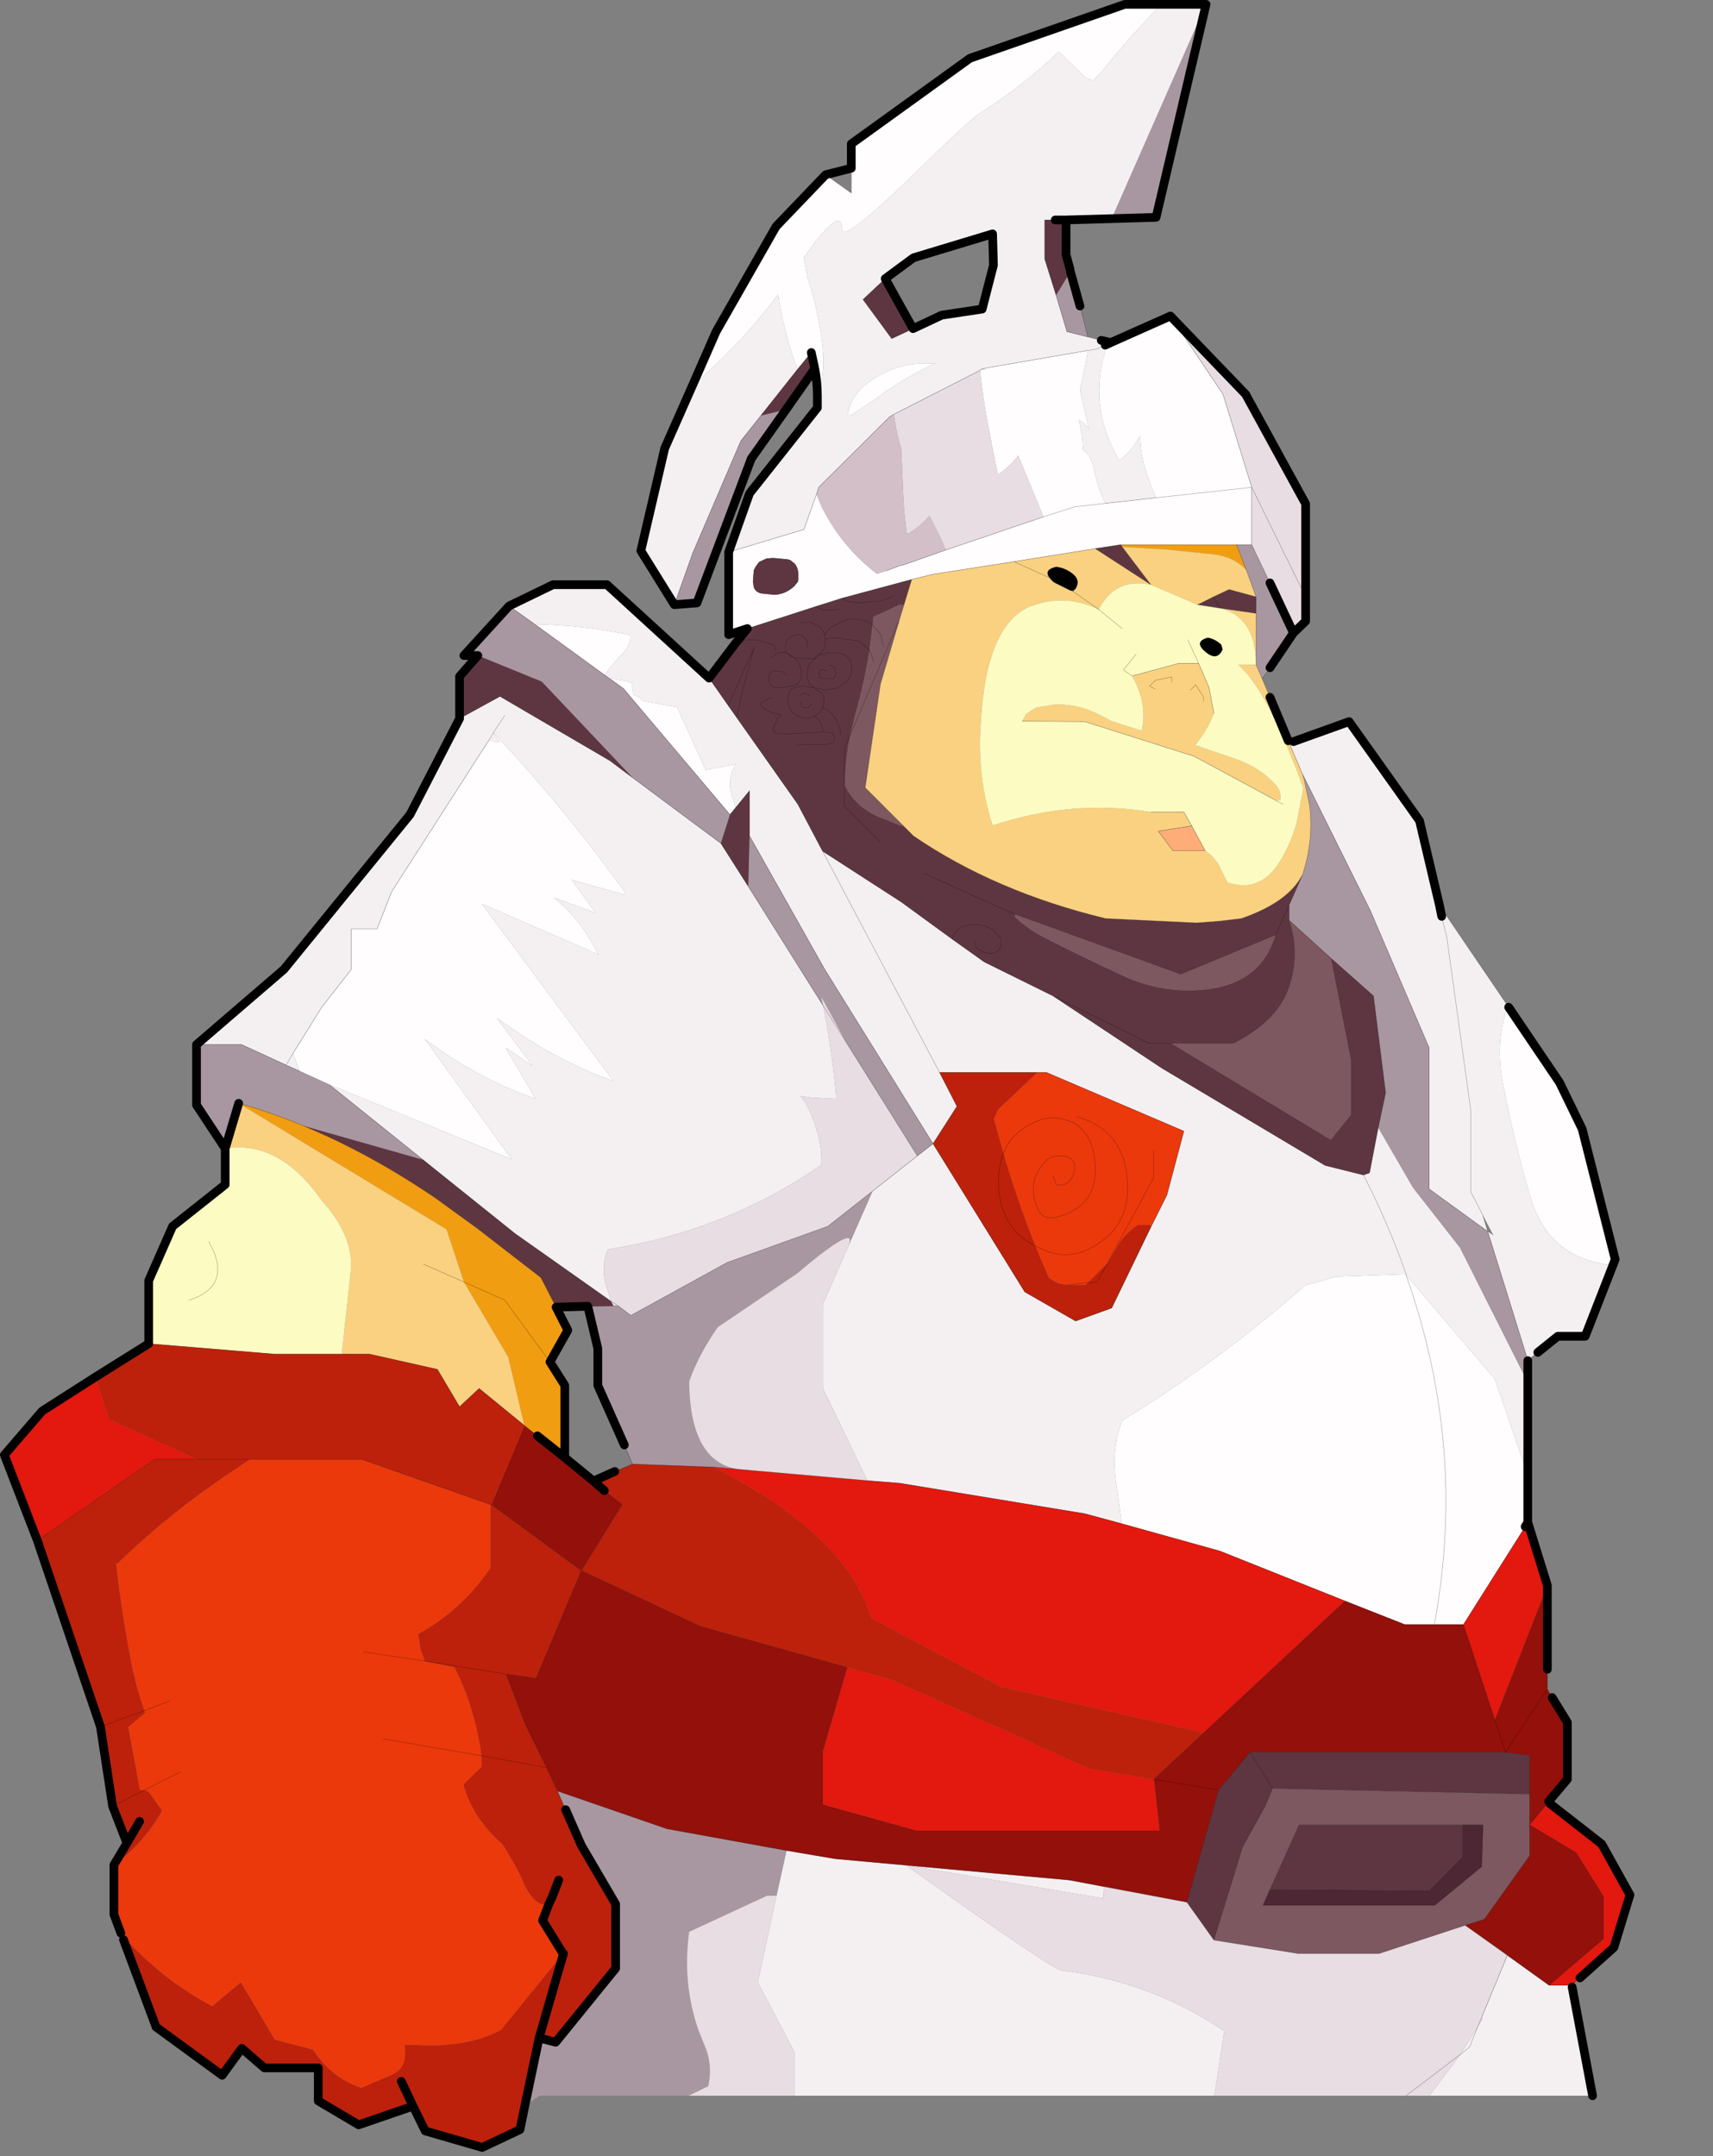 <?xml version="1.0" encoding="UTF-8" standalone="no"?>
<!DOCTYPE svg PUBLIC "-//W3C//DTD SVG 1.1//EN" "http://www.w3.org/Graphics/SVG/1.1/DTD/svg11.dtd">
<svg width="100%" height="100%" viewBox="0 0 197 248" version="1.1" xmlns="http://www.w3.org/2000/svg" xmlns:xlink="http://www.w3.org/1999/xlink" xml:space="preserve" xmlns:serif="http://www.serif.com/" style="fill-rule:evenodd;clip-rule:evenodd;stroke-linecap:round;stroke-linejoin:round;">
    <rect x="0" y="0" width="197" height="248" fill="#808080" stroke="none"/>
    <g transform="matrix(1,0,0,1,-91.65,-19.05)">
        <g transform="matrix(1,0,0,1,194.55,296)">
            <path d="M-5,-257.6L-5,-260.4L8.65,-270.25L26.45,-276.45L30.7,-276.45C28.267,-274.017 25.967,-271.433 23.8,-268.7L22.85,-267.7C22.283,-267.767 21.717,-268.133 21.15,-268.8L18.85,-271C16.25,-268.467 13.217,-266.1 9.75,-263.9C9.05,-263.467 6.25,-260.867 1.35,-256.1C-3.583,-251.333 -6.05,-249.5 -6.05,-250.6C-6.083,-251.7 -6.533,-251.85 -7.4,-251.05C-8.3,-250.25 -9.317,-249 -10.45,-247.3L-10,-244.9C-9.333,-243 -8.8,-240.7 -8.4,-238C-8.033,-235.367 -8.2,-233.167 -8.9,-231.4C-8.9,-232.467 -9,-233.517 -9.2,-234.55L-9.6,-236.4L-11.2,-234.45C-12.1,-236.883 -12.8,-239.5 -13.3,-242.3L-13.4,-243.1C-15.933,-239.7 -18.783,-236.583 -21.95,-233.75L-23.4,-232.3L-20.55,-238.8L-13.65,-250.9L-7.95,-256.85L-5,-254.75L-5,-257.6M24.85,-237.55L31.7,-240.6L37.75,-231.6L41.05,-220.9L41.05,-214.3L26,-214.3L23.05,-213.85L13.7,-212.35L4.4,-210.9L1.95,-210.3L-6.05,-208.15L-9.05,-207.2L-16.95,-204.65L-19.1,-203.95L-19.1,-213.45L-10.45,-216.05L-9,-220.1L-8.4,-218.65C-6.867,-215.583 -4.75,-213.017 -2.05,-210.95L-0.95,-211.3L0.5,-211.85L1.05,-212L1.4,-212.1L1.95,-212.3L5.9,-213.7L17.1,-217.5L14.2,-224.55C13.533,-223.683 12.75,-222.95 11.85,-222.35L10.95,-226.9C10.45,-229.333 10.067,-231.817 9.8,-234.35L9.9,-234.45L10.45,-234.45L10.1,-234.55L22.25,-236.65L21.3,-232.1L22.35,-227.6L21.95,-228.1L21.15,-228.65L21.25,-228.3L21.55,-226.75L21.65,-225.2C22.25,-224.767 22.65,-224.117 22.85,-223.25C23.15,-221.783 23.6,-220.383 24.2,-219.05L20.65,-218.65L17.1,-217.5L20.65,-218.65L24.2,-219.05L30.05,-219.7L29.45,-221.15C28.65,-223.117 28.233,-224.983 28.2,-226.75L27.85,-226.2C27.317,-225.333 26.633,-224.583 25.8,-223.95L25.75,-224.1C23.317,-228.233 22.867,-232.583 24.4,-237.15L23.95,-237.15L24.2,-237.25L24.85,-237.55M70.5,-161.25L70.6,-161.1L76.45,-152.45L79.05,-147.1L82.85,-132.1L82.6,-131.45L82.5,-131.45C77.567,-131.917 74.417,-134.583 73.05,-139.45C71.817,-143.65 70.783,-147.917 69.95,-152.25C69.317,-155.45 69.5,-158.45 70.5,-161.25M72.8,-107.3L72.8,-101.85L72.5,-101.35L65.4,-90.1L58.65,-90.1L51.8,-92.8L37.4,-98.55L26.1,-101.7L25.65,-105.15C25.017,-108.217 25.183,-111.017 26.15,-113.55C33.483,-118.05 40.5,-123.233 47.2,-129.1L50.7,-130.1L58.8,-130.4L58.8,-130.3L69,-118.35L72.8,-107.3M41.05,-220.9L30.05,-219.7L41.05,-220.9M62.05,-90.1C64.583,-103.633 63.5,-117.033 58.8,-130.3C63.5,-117.033 64.583,-103.633 62.05,-90.1M-4.85,-229.3L-5.45,-229.1C-5.217,-230.867 -4.15,-232.333 -2.25,-233.5C-0.317,-234.7 1.783,-235.25 4.05,-235.15L4.35,-235.15L4.8,-235.2C2.333,-234.1 0.017,-232.733 -2.15,-231.1L-4.85,-229.3M-69.2,-155.8L-65.9,-161.1L-62.5,-165.45L-62.5,-170.1L-59.55,-170.1L-57.85,-174.4L-46.75,-191.7L-45.45,-191.65L-46.15,-192.65L-46.15,-192.7C-40.717,-186.9 -35.667,-180.767 -31,-174.3L-30.95,-174L-37.15,-175.75L-34.4,-171.95L-39.2,-173.7C-37.1,-172 -35.467,-169.933 -34.3,-167.5L-34.05,-167.15L-47.5,-173L-32.35,-152.6C-36.75,-154.133 -41.217,-156.55 -45.75,-159.85L-41.65,-154.35L-44.75,-156.45L-41.3,-150.55C-45.9,-152.183 -50.15,-154.483 -54.05,-157.45L-44.05,-143.6L-64.65,-152.05L-64.9,-152.1L-64.9,-152.15L-68.45,-153.75L-64.9,-152.15L-64.9,-152.1L-68.4,-153.7L-68.45,-153.75L-69.2,-155.8M-46.15,-192.65L-46.15,-192.7L-46.15,-192.65M1.05,-212L1.95,-212.3L1.05,-212M-14.75,-212.7L-15.6,-212.3L-16,-211.75L-16.2,-211.35L-16.3,-210.05L-16.2,-209.4C-16.033,-209 -15.733,-208.767 -15.3,-208.7L-13.85,-208.55C-12.983,-208.583 -12.217,-208.917 -11.55,-209.55L-11.15,-210.05L-11.1,-210.3L-11.1,-210.7C-11.067,-211.233 -11.2,-211.7 -11.5,-212.1L-11.7,-212.25L-12,-212.5L-12.3,-212.6L-13.9,-212.75L-14.15,-212.75L-14.7,-212.7L-14.75,-212.7M-41.4,-205.15C-37.7,-205.083 -34.1,-204.683 -30.6,-203.95L-30.4,-203.95C-30.333,-203.05 -30.817,-202.133 -31.85,-201.2L-33.35,-199.4L-33.15,-199.15L-41.4,-205.15M-32.85,-198.95L-31.25,-198.7L-30.25,-198.4L-30.05,-197L-29.55,-196.85L-29.15,-196.6L-29.05,-196.35L-25.25,-195.65L-25.05,-195.65L-21.75,-188.4L-18.3,-189.05C-19.033,-187.85 -19.15,-186.567 -18.65,-185.2L-18.3,-184.05L-18.95,-183.25L-31.2,-197.75L-32.85,-198.95" style="fill:#fffdfe;"/>
            <path d="M-23.4,-232.3L-21.95,-233.75C-18.783,-236.583 -15.933,-239.7 -13.4,-243.1L-13.3,-242.3C-12.8,-239.5 -12.1,-236.883 -11.2,-234.45L-15.4,-229.15L-17.7,-226.25L-23.25,-213.3L-25.35,-207.4L-29.2,-213.6L-26.45,-225.4L-23.4,-232.3M-8.9,-231.4C-8.2,-233.167 -8.033,-235.367 -8.4,-238C-8.8,-240.7 -9.333,-243 -10,-244.9L-10.45,-247.3C-9.317,-249 -8.3,-250.25 -7.4,-251.05C-6.533,-251.85 -6.083,-251.7 -6.05,-250.6C-6.05,-249.5 -3.583,-251.333 1.35,-256.1C6.25,-260.867 9.05,-263.467 9.75,-263.9C13.217,-266.1 16.25,-268.467 18.85,-271L21.15,-268.8C21.717,-268.133 22.283,-267.767 22.85,-267.7L23.8,-268.7C25.967,-271.433 28.267,-274.017 30.7,-276.45L35.8,-276.45L24.95,-251.8L24.9,-251.65L17.25,-251.65L17.25,-247.15L18.55,-243L19.8,-238.8L22.2,-238.2L23.75,-237.8L24.85,-237.55L24.2,-237.25L23.95,-237.15L23.25,-236.8L22.25,-236.65L23.25,-236.8L23.95,-237.15L24.4,-237.15C22.867,-232.583 23.317,-228.233 25.75,-224.1L25.8,-223.95C26.633,-224.583 27.317,-225.333 27.85,-226.2L28.2,-226.75C28.233,-224.983 28.65,-223.117 29.45,-221.15L30.05,-219.7L24.2,-219.05C23.6,-220.383 23.15,-221.783 22.85,-223.25C22.65,-224.117 22.25,-224.767 21.65,-225.2L21.55,-226.75L21.25,-228.3L21.15,-228.65L21.95,-228.1L22.35,-227.6L21.3,-232.1L22.25,-236.65L10.1,-234.55L9.9,-234.45L9.8,-234.35L-0.1,-229.3L-0.6,-229L-8.75,-220.9L-9,-220.1L-10.45,-216.05L-19.1,-213.45L-16.7,-220.2L-8.9,-230.05L-8.9,-231.4L-8.9,-230.65L-8.9,-231.4M45.35,-191.5L45.85,-191.65L52.25,-193.95L60.35,-182.55L62.65,-172.8L70.5,-161.25C69.5,-158.45 69.317,-155.45 69.95,-152.25C70.783,-147.917 71.817,-143.65 73.05,-139.45C74.417,-134.583 77.567,-131.917 82.5,-131.45L82.6,-131.45L79.4,-123.25L76.25,-123.25L73.95,-121.4L72.8,-120.5L68.2,-135.3L61.45,-140.2L61.45,-156.45L54.7,-172.2L46.9,-187.9L45.35,-191.5M72.8,-117.95L72.8,-107.3L69,-118.35L58.8,-130.3L58.8,-130.4L50.7,-130.1L47.2,-129.1C40.5,-123.233 33.483,-118.05 26.15,-113.55C25.183,-111.017 25.017,-108.217 25.65,-105.15L26.1,-101.7L21.85,-102.85L0.6,-106.35L-3.15,-106.65L-8.25,-117.25L-8.25,-126.95L-5.35,-133.6L-2.55,-139.95L2.6,-144L4.4,-145.4L14.95,-128.35L20.8,-125L24.95,-126.5L29.5,-135.9L31.3,-139.5L33.25,-146.85L17.45,-153.6L5.15,-153.6L-8.3,-179.05L5.15,-153.6L7.15,-149.7L4.4,-145.4L-8.05,-165.45L-16.7,-180.8L-16.7,-186L-18.3,-184.05L-18.65,-185.2C-19.15,-186.567 -19.033,-187.85 -18.3,-189.05L-21.75,-188.4L-25.05,-195.65L-25.25,-195.65L-29.05,-196.35L-29.15,-196.6L-29.55,-196.85L-30.05,-197L-30.25,-198.4L-31.25,-198.7L-32.85,-198.95L-33.15,-199.15L-33.35,-199.4L-31.85,-201.2C-30.817,-202.133 -30.333,-203.05 -30.4,-203.95L-30.6,-203.95C-34.1,-204.683 -37.7,-205.083 -41.4,-205.15L-44.35,-207.25L-39.3,-209.7L-33.1,-209.7L-21.35,-198.95L-19.15,-195.8L-18.2,-194.45L-11.15,-184.45L-8.3,-179.05L0.75,-173.2L6.65,-168.9L10.3,-166.3L18.2,-162.4L30.7,-154.1L49.5,-142.9L53.9,-141.8C55.833,-138.033 57.467,-134.233 58.8,-130.4C57.467,-134.233 55.833,-138.033 53.9,-141.8L54.6,-142.05L55.6,-147.25L59.6,-140.35L65,-133.45L72.8,-117.95M77.8,-48.6L77.9,-48.4L80.25,-35.9L61.5,-35.9L65.05,-40.65L66.1,-41.5L67.05,-43.85L66.1,-41.5L65.05,-40.65L66.85,-43.5L67.05,-43.85L67.6,-44.75L67.45,-44.8L70.45,-52.05L75.25,-48.6L77.8,-48.6M36.75,-35.9L-11.55,-35.9L-11.55,-40.95L-15.75,-48.95L-13.6,-58.9L-12.45,-64.1L-6.85,-63.15L20.1,-60.7L24.05,-59.95L24,-58.6L1.3,-62.4C12.567,-54.367 18.533,-50.333 19.2,-50.3C25.933,-49.467 32.083,-47.2 37.65,-43.5L37.9,-43.35L36.75,-35.9M-80.3,-156.8L-70.25,-165.45L-55.75,-183.25L-50.05,-194.3L-45.4,-196.85L-32.75,-189.45L-30.15,-187.5L-20,-179.95L-16.85,-175L-8.25,-161.3C-7.55,-157.867 -7.05,-154.4 -6.75,-150.9L-6.75,-150.55L-9.5,-150.7L-10.9,-150.9C-10.167,-150.167 -9.5,-148.767 -8.9,-146.7C-8.533,-145.5 -8.383,-144.25 -8.45,-142.95C-15.85,-137.85 -24.033,-134.617 -33,-133.25C-33.633,-131.683 -33.617,-130.05 -32.95,-128.35L-32.6,-127.25L-43.65,-135.05L-54.25,-143.55L-64.9,-152.1L-64.65,-152.05L-44.05,-143.6L-54.05,-157.45C-50.15,-154.483 -45.9,-152.183 -41.3,-150.55L-44.75,-156.45L-41.65,-154.35L-45.75,-159.85C-41.217,-156.55 -36.75,-154.133 -32.35,-152.6L-47.5,-173L-34.05,-167.15L-34.3,-167.5C-35.467,-169.933 -37.1,-172 -39.2,-173.7L-34.4,-171.95L-37.15,-175.75L-30.95,-174L-31,-174.3C-35.667,-180.767 -40.717,-186.9 -46.15,-192.7L-46.15,-192.65L-46.75,-191.7L-46.15,-192.65L-45.45,-191.65L-46.75,-191.7L-57.85,-174.4L-59.55,-170.1L-62.5,-170.1L-62.5,-165.45L-65.9,-161.1L-69.2,-155.8L-70,-154.45L-69.2,-155.8L-68.45,-153.75L-70,-154.45L-75.1,-156.8L-80.3,-156.8M2.1,-239.15L5.4,-240.7L10.05,-241.4L11.35,-246.45L11.25,-250.05L2.15,-247.3L-1.1,-244.9L-3.65,-242.5L-0.35,-238L2.1,-239.15M24.95,-251.8L19.7,-251.65L24.95,-251.8M62.9,-171.55L62.65,-172.8L62.9,-171.55L63.5,-169.05L66.25,-149.2L66.25,-139.85L67.6,-137.25L66.25,-139.85L66.25,-149.2L63.5,-169.05L62.9,-171.55M68.2,-135.3L68.85,-134.85L67.6,-137.25L68.2,-135.3M-4.85,-229.3L-2.15,-231.1C0.017,-232.733 2.333,-234.1 4.8,-235.2L4.35,-235.15L4.05,-235.15C1.783,-235.25 -0.317,-234.7 -2.25,-233.5C-4.15,-232.333 -5.217,-230.867 -5.45,-229.1L-4.85,-229.3M-44.85,-194.65L-46.15,-192.7L-44.85,-194.65" style="fill:#f4f0f2;"/>
            <path d="M35.8,-276.45L30.05,-251.95L24.9,-251.65L24.95,-251.8L30.05,-251.95L24.95,-251.8L35.8,-276.45M20.2,-245.7L21.3,-241.75L22.2,-238.2L19.8,-238.8L18.55,-243L20.2,-245.7M45.85,-204.15L43.15,-200.15L42.25,-198.9L41.55,-200.5L41.55,-208.3L40.45,-211.35L39.3,-214.3L41.05,-214.3L43.15,-209.9L45.85,-204.15M72.8,-120.5L72.8,-117.95L65,-133.45L59.6,-140.35L55.6,-147.25L56.45,-151.25L55.05,-162.4L50.2,-166.7L45.35,-171.1L45.35,-172.85L46.9,-176.35C47.767,-179.017 48.033,-181.683 47.7,-184.35L47.1,-187.2L46.9,-187.9L54.7,-172.2L61.45,-156.45L61.45,-140.2L68.2,-135.3L72.8,-120.5M-23.7,-35.9L-40.85,-35.9L-42.55,-34.7L-40.9,-42.55L-39,-42.05L-32.1,-50.55L-32.1,-57.95L-36.05,-64.7L-37.85,-68.8L-38.8,-70.95L-26.2,-66.6L-12.45,-64.1L-13.6,-58.9L-14.7,-58.9L-23.65,-54.75C-24.183,-50.817 -23.833,-47.067 -22.6,-43.5L-21.9,-41.75C-21.233,-40.25 -21.083,-38.667 -21.45,-37L-23.7,-35.9M-77,-144.85L-80.3,-149.85L-80.3,-156.8L-75.1,-156.8L-70,-154.45L-68.45,-153.75L-68.4,-153.7L-64.9,-152.1L-54.25,-143.55L-68,-147.45C-70.467,-148.483 -72.95,-149.35 -75.45,-150.05L-77,-144.85M-47.95,-201.55L-49.55,-201.55L-44.35,-207.25L-41.4,-205.15L-33.15,-199.15L-32.85,-198.95L-31.2,-197.75L-18.95,-183.25L-20,-179.95L-30.15,-187.5L-40.6,-198.55L-47.95,-201.55M4.4,-145.4L2.6,-144L-5.7,-157.25L-8.45,-162.3L-8.25,-161.3L-16.85,-175L-16.7,-180.8L-8.05,-165.45L4.4,-145.4M-2.55,-139.95L-5.35,-133.6C-4.517,-135.533 -6.467,-134.5 -11.2,-130.5L-20.35,-124.3C-21.817,-122.2 -22.917,-120.117 -23.65,-118.05C-23.583,-111.85 -21.683,-108.483 -17.95,-107.95L-20.85,-108.2L-30.15,-108.55L-31.1,-110.75L-34.15,-117.6L-34.15,-121.85L-35.3,-126.7L-32.35,-126.75L-31.8,-126.75L-30.35,-125.65L-19.25,-131.75L-7.7,-135.9L-2.55,-139.95M-15.4,-229.15L-12.5,-229.85L-16.5,-224.2L-22.75,-207.6L-25.35,-207.4L-23.25,-213.3L-17.7,-226.25L-15.4,-229.15" style="fill:#a897a1;"/>
            <path d="M72.8,-101.85L75.05,-94.6L69,-79.15L65.4,-90.1L72.5,-101.35L72.8,-101.85M75.15,-69.65L75.35,-69.5L81.3,-64.85L84.55,-59L82.7,-52.95L78.8,-49.45L77.8,-48.6L75.25,-48.6L81.5,-53.95L81.5,-58.8L78.35,-63.85L73,-67.05L75.15,-69.65M-98.6,-99.75L-102.4,-109.6L-98.05,-114.65L-91.95,-118.55L-90.35,-113.65L-80.2,-109.1L-85.1,-109.1L-98.6,-99.75M-3.15,-106.65L0.6,-106.35L21.85,-102.85L26.1,-101.7L37.4,-98.55L51.8,-92.8L35.55,-77.65L12.2,-82.95L-2.65,-90.8C-4.717,-97.333 -10.783,-103.133 -20.85,-108.2L-17.95,-107.95L-3.15,-106.65M-5.45,-85.15L-0.25,-83.7L22.4,-73.5L29.8,-72.3L30.45,-66.4L2.5,-66.4L-8.25,-69.4L-8.25,-75.5L-5.45,-85.15" style="fill:#e3180f;"/>
            <path d="M75.05,-94.6L75.05,-82.65L75.6,-81.7L77.35,-78.85L77.35,-72.3L75.2,-69.75L75.15,-69.65L73,-67.05L78.35,-63.85L81.5,-58.8L81.5,-53.95L75.25,-48.6L70.45,-52.05L65.6,-55.5L67.8,-56.2L73,-63.5L73,-75.05L70.25,-75.4L40.85,-75.4L37.25,-71.05L29.8,-72.3L37.25,-71.05L33.6,-58.15L24.05,-59.95L20.1,-60.7L-6.85,-63.15L-12.45,-64.1L-26.2,-66.6L-38.8,-70.95L-40.05,-73.65L-42.45,-78.5L-44.7,-84.4L-41.25,-83.9L-36.05,-96.3L-46.4,-103.9L-42.6,-113L-41.15,-111.85L-41.1,-111.8L-37.95,-109.3L-34.65,-106.6L-33.4,-105.5L-31.35,-103.9L-36.05,-96.3L-22.4,-89.9L-5.45,-85.15L-8.25,-75.5L-8.25,-69.4L2.5,-66.4L30.45,-66.4L29.8,-72.3L35.55,-77.65L51.8,-92.8L58.65,-90.1L65.4,-90.1L69,-79.15L75.05,-94.6M69,-79.15L70.25,-75.4L69,-79.15M75.05,-82.65L70.25,-75.4L75.05,-82.65" style="fill:#94100a;"/>
            <path d="M-11.2,-234.45L-9.6,-236.4L-9.2,-234.55L-12.5,-229.85L-15.4,-229.15L-11.2,-234.45M19.7,-251.65L19.7,-247.65L20.15,-246L20.2,-245.7L18.55,-243L17.25,-247.15L17.25,-251.65L19.7,-251.65M-50.05,-194.3L-50.05,-199.15L-47.95,-201.55L-40.6,-198.55L-30.15,-187.5L-32.75,-189.45L-45.4,-196.85L-50.05,-194.3M-21.35,-198.95L-18.4,-202.85L-16.95,-204.65L-9.05,-207.2C-8.783,-207 -8.5,-206.867 -8.2,-206.8L-8.05,-206.8L-7.3,-206.75L-6.4,-206.9L-7.3,-206.75L-8.05,-206.8L-8.2,-206.8C-8.5,-206.867 -8.783,-207 -9.05,-207.2L-6.05,-208.15L-5.5,-207.8L-5.35,-207.75L-4.95,-207.7L-4.8,-207.7L-4.3,-207.6L-4.1,-207.6L-1.5,-207.85L-1.25,-207.95L-0.2,-208.35L-1.25,-207.95L-1.5,-207.85L-4.1,-207.6L-4.3,-207.6L-4.8,-207.7L-4.95,-207.7L-5.35,-207.75L-5.5,-207.8L-6.05,-208.15L1.95,-210.3L1.05,-207.35L0.6,-207.4L-2.45,-206L-2.55,-205.05L-2.9,-202.15C-3.3,-199.683 -3.833,-197.267 -4.5,-194.9L-5.1,-192.45C-5.5,-190.55 -5.717,-188.617 -5.75,-186.65C-4.85,-184.783 -3.333,-183.483 -1.2,-182.75L0.75,-181.95L0.95,-182L2.15,-180.8C8.383,-176.533 15.75,-173.367 24.25,-171.3L34.7,-170.8L37.35,-171L39.85,-171.3C43.45,-172.533 45.8,-174.217 46.9,-176.35L45.35,-172.85L45.35,-171.1C46.183,-168.567 46.183,-166.033 45.35,-163.5C44.517,-160.9 42.383,-158.717 38.95,-156.95L31.7,-156.95L50.15,-145.8L52.5,-148.7L52.5,-155L50.2,-166.7L55.05,-162.4L56.45,-151.25L55.6,-147.25L54.6,-142.05L53.9,-141.8L49.5,-142.9L30.7,-154.1L18.2,-162.4L10.3,-166.3L6.65,-168.9L0.75,-173.2L-8.3,-179.05L-11.15,-184.45L-18.2,-194.45L-19.15,-195.8L-18.95,-196.2L-18.9,-196.4L-18.4,-197.45L-17.85,-198.7L-17.1,-200.5L-16.95,-200.8L-16.65,-201.35L-16.15,-202.55L-16.75,-200.35L-17.45,-197.8L-17.7,-196.65L-17.7,-196.55L-17.9,-195.65L-18.05,-194.95L-18.15,-194.6L-18.2,-194.45L-18.15,-194.6L-18.05,-194.95L-17.9,-195.65L-17.7,-196.55L-17.7,-196.65L-17.45,-197.8L-16.75,-200.35L-16.15,-202.55L-16.65,-201.35L-16.95,-200.8L-17.1,-200.5L-17.85,-198.7L-18.4,-197.45L-18.9,-196.4L-18.95,-196.2L-19.15,-195.8L-21.35,-198.95M-1.1,-244.9L2.1,-239.15L-0.35,-238L-3.65,-242.5L-1.1,-244.9M26,-214.3L26.15,-214.05L29.45,-209.7L23.05,-213.85L26,-214.3M34.8,-207.4L36.6,-208.3L36.65,-208.3L38.45,-209.15L41.55,-208.3L41.55,-206.4L37.4,-207L36.6,-208.3L37.4,-207L34.8,-207.4M13.85,-171.8L13.85,-171.45C14.683,-170.683 15.617,-170 16.65,-169.4C19.817,-167.767 23.033,-166.2 26.3,-164.7C29.567,-163.2 32.983,-162.717 36.55,-163.25C40.383,-163.917 42.783,-165.967 43.75,-169.4L32.9,-164.9L13.85,-171.8L12.85,-172.2L3.35,-176.5L12.85,-172.2L13.85,-171.8M9.3,-168.75C9.067,-168.45 9.117,-168.167 9.45,-167.9C9.917,-167.5 10.433,-167.3 11,-167.3C11.567,-167.3 11.967,-167.55 12.2,-168.05L12.25,-168.9L12.1,-169.15L11.3,-170C10.3,-170.567 9.267,-170.733 8.2,-170.5L8.1,-170.45C7.3,-170.25 6.817,-169.733 6.65,-168.9C6.817,-169.733 7.3,-170.25 8.1,-170.45L8.2,-170.5C9.267,-170.733 10.3,-170.567 11.3,-170L12.1,-169.15L12.25,-168.9L12.2,-168.05C11.967,-167.55 11.567,-167.3 11,-167.3C10.433,-167.3 9.917,-167.5 9.45,-167.9C9.117,-168.167 9.067,-168.45 9.3,-168.75M18.2,-162.4L29.25,-156.95L31.7,-156.95L29.25,-156.95L18.2,-162.4M43.75,-169.4L43.8,-169.4L45.35,-172.85L43.8,-169.4L43.75,-169.4M37.25,-71.05L40.85,-75.4L70.25,-75.4L73,-75.05L73,-70.6L43.45,-71.25L42.6,-69.2L40,-64.5L36.7,-53.8L33.6,-58.15L37.25,-71.05M43.45,-71.25L40.85,-75.4L43.45,-71.25M43.15,-59.6L46.5,-67.05L65.3,-67.05L65.3,-63.35L61.45,-59.45L43.15,-59.6M-14.75,-212.7L-14.7,-212.7L-14.15,-212.75L-13.9,-212.75L-12.3,-212.6L-12,-212.5L-11.7,-212.25L-11.5,-212.1C-11.2,-211.7 -11.067,-211.233 -11.1,-210.7L-11.1,-210.3L-11.15,-210.05L-11.55,-209.55C-12.217,-208.917 -12.983,-208.583 -13.85,-208.55L-15.3,-208.7C-15.733,-208.767 -16.033,-209 -16.2,-209.4L-16.3,-210.05L-16.2,-211.35L-16,-211.75L-15.6,-212.3L-14.75,-212.7M-14.2,-201.25L-13.45,-201.85L-13.25,-201.9L-12.6,-201.9L-12.45,-201.85C-12.617,-202.117 -12.65,-202.417 -12.55,-202.75L-12.45,-203.2L-11.95,-203.75L-11.2,-203.95C-10.8,-203.983 -10.483,-203.817 -10.25,-203.45L-10.1,-203.25L-10.05,-202.55L-10.1,-203.25L-10.25,-203.45C-10.483,-203.817 -10.8,-203.983 -11.2,-203.95L-11.95,-203.75L-12.45,-203.2L-12.55,-202.75C-12.65,-202.417 -12.617,-202.117 -12.45,-201.85L-12.6,-201.9L-13.25,-201.9L-13.45,-201.85L-14.2,-201.25M-13.7,-202.2C-13.7,-202.467 -13.8,-202.667 -14,-202.8L-15.25,-203.2L-15.6,-203.3L-15.8,-203.35L-17.05,-203.35L-18.15,-202.95L-18.4,-202.85L-18.15,-202.95L-17.05,-203.35L-15.8,-203.35L-15.6,-203.3L-15.25,-203.2L-14,-202.8C-13.8,-202.667 -13.7,-202.467 -13.7,-202.2M-11,-205.3L-9.85,-205.4L-9.7,-205.4L-8.5,-204.8L-8.1,-204.05L-8.05,-203.95L-8,-203.45L-8,-203.05L-8.05,-202.6L-8.05,-202.45C-8.217,-202.15 -8.433,-201.9 -8.7,-201.7L-8.75,-201.65L-8.7,-201.7C-8.433,-201.9 -8.217,-202.15 -8.05,-202.45L-8.05,-202.6L-8,-203.05L-8,-203.45L-8.05,-203.95L-8.1,-204.05L-8.5,-204.8L-9.7,-205.4L-9.85,-205.4L-11,-205.3M-12.45,-201.85L-12.4,-201.85L-12.45,-201.85M-8.9,-201.5L-9,-201.5L-9.25,-201.25L-9.45,-201.15L-11.55,-201.3L-12.4,-201.85L-11.55,-201.3L-9.45,-201.15L-9.25,-201.25L-9,-201.5L-8.9,-201.5L-8.75,-201.6L-8.75,-201.65L-8.9,-201.5M-8.75,-201.6L-8.85,-201.5L-9.05,-201.25L-9.25,-201.15L-9.75,-200.65C-9.983,-200.35 -10.083,-199.967 -10.05,-199.5L-10.1,-199.15L-9.85,-198.3L-9.5,-198L-9.35,-197.95C-8.95,-197.783 -8.517,-197.667 -8.05,-197.6L-6.75,-197.75C-6.617,-197.817 -6.517,-197.867 -6.45,-197.9L-5.35,-198.7L-5.05,-199.3C-4.917,-199.767 -4.917,-200.233 -5.05,-200.7L-5.1,-200.95L-5.2,-201.15C-5.467,-201.45 -5.767,-201.65 -6.1,-201.75L-6.9,-201.85L-7.7,-201.85L-8.7,-201.6L-8.75,-201.6L-8.7,-201.6L-7.7,-201.85L-6.9,-201.85L-6.1,-201.75C-5.767,-201.65 -5.467,-201.45 -5.2,-201.15L-5.1,-200.95L-5.05,-200.7C-4.917,-200.233 -4.917,-199.767 -5.05,-199.3L-5.35,-198.7L-6.45,-197.9C-6.517,-197.867 -6.617,-197.817 -6.75,-197.75L-8.05,-197.6C-8.517,-197.667 -8.95,-197.783 -9.35,-197.95L-9.5,-198L-9.85,-198.3L-10.1,-199.15L-10.05,-199.5C-10.083,-199.967 -9.983,-200.35 -9.75,-200.65L-9.25,-201.15L-9.05,-201.25L-8.85,-201.5L-8.75,-201.6M-8,-203.4L-7.95,-203.4L-7.85,-203.45L-7.5,-203.55L-6.95,-203.6L-4.3,-203.25L-4.05,-203.15L-3.15,-202.4L-2.9,-202.15L-3.15,-202.4L-4.05,-203.15L-4.3,-203.25L-6.95,-203.6L-7.5,-203.55L-7.85,-203.45L-7.95,-203.4L-8,-203.4M-8.05,-203.95L-7.95,-204.15L-7.75,-204.4L-7.3,-204.8L-5.95,-205.5C-5.117,-205.833 -4.25,-205.833 -3.35,-205.5L-2.8,-205.25L-2.55,-205.05L-2.8,-205.25L-3.35,-205.5C-4.25,-205.833 -5.117,-205.833 -5.95,-205.5L-7.3,-204.8L-7.75,-204.4L-7.95,-204.15L-8.05,-203.95M-12.4,-199.3L-12.7,-199.5L-12.9,-199.7L-14.05,-199.8L-14.45,-199.3L-14.45,-198.6C-14.383,-198.133 -14.1,-197.883 -13.6,-197.85L-12.65,-197.9L-11.65,-198.1L-11.35,-198.2L-11.2,-198.3L-11,-198.45C-10.8,-198.85 -10.717,-199.3 -10.75,-199.8L-10.8,-200C-10.9,-200.533 -11.15,-200.967 -11.55,-201.3L-12,-201.5L-12.15,-201.6L-12.4,-201.85L-12.15,-201.6L-12,-201.5L-11.55,-201.3C-11.15,-200.967 -10.9,-200.533 -10.8,-200L-10.75,-199.8C-10.717,-199.3 -10.8,-198.85 -11,-198.45L-11.2,-198.3L-11.35,-198.2L-11.65,-198.1L-12.65,-197.9L-13.6,-197.85C-14.1,-197.883 -14.383,-198.133 -14.45,-198.6L-14.45,-199.3L-14.05,-199.8L-12.9,-199.7L-12.7,-199.5L-12.4,-199.3M-6.25,-192.35L-6.25,-192.8L-6.3,-193.05L-6.8,-194.3C-7.167,-194.9 -7.667,-195.333 -8.3,-195.6C-8.133,-195.9 -8.083,-196.233 -8.15,-196.6L-8.15,-196.8L-8.4,-197.2L-8.95,-197.6L-9.35,-197.85L-10.6,-198.05L-10.85,-198L-11.55,-197.85L-11.8,-197.75L-11.95,-197.65L-12.1,-197.45L-12.3,-196.55L-12.2,-195.9C-12.1,-195.333 -11.8,-194.917 -11.3,-194.65C-10.867,-194.417 -10.4,-194.317 -9.9,-194.35L-9.7,-194.35L-9.2,-194.6L-8.7,-194.05L-8.55,-193.9C-8.383,-193.6 -8.3,-193.217 -8.3,-192.75L-8.9,-192.7L-9.3,-192.7L-11.85,-192.55L-12.4,-192.5L-13.7,-192.65L-14,-193L-13.55,-194.25L-13.35,-194.4C-13.183,-194.567 -13.117,-194.7 -13.15,-194.8C-13.783,-194.833 -14.367,-195.017 -14.9,-195.35L-15.1,-195.5C-15.4,-195.633 -15.467,-195.833 -15.3,-196.1L-15.25,-196.2L-14.2,-196.75L-15.25,-196.2L-15.3,-196.1C-15.467,-195.833 -15.4,-195.633 -15.1,-195.5L-14.9,-195.35C-14.367,-195.017 -13.783,-194.833 -13.15,-194.8C-13.117,-194.7 -13.183,-194.567 -13.35,-194.4L-13.55,-194.25L-14,-193L-13.7,-192.65L-12.4,-192.5L-11.85,-192.55L-9.3,-192.7L-8.9,-192.7L-8.3,-192.75C-8.3,-193.217 -8.383,-193.6 -8.55,-193.9L-8.7,-194.05L-9.2,-194.6L-9.7,-194.35L-9.9,-194.35C-10.4,-194.317 -10.867,-194.417 -11.3,-194.65C-11.8,-194.917 -12.1,-195.333 -12.2,-195.9L-12.3,-196.55L-12.1,-197.45L-11.95,-197.65L-11.8,-197.75L-11.55,-197.85L-10.85,-198L-10.6,-198.05L-9.35,-197.85L-8.95,-197.6L-8.4,-197.2L-8.15,-196.8L-8.15,-196.6C-8.083,-196.233 -8.133,-195.9 -8.3,-195.6C-7.667,-195.333 -7.167,-194.9 -6.8,-194.3L-6.3,-193.05L-6.25,-192.8L-6.25,-192.35M-11.2,-191.25L-10.6,-191.3L-8.75,-191.35L-7.7,-191.35L-7.2,-191.5L-7.05,-191.65C-6.917,-191.783 -6.883,-191.933 -6.95,-192.1L-7.1,-192.6L-7.25,-192.65L-7.5,-192.7L-8.3,-192.75L-7.5,-192.7L-7.25,-192.65L-7.1,-192.6L-6.95,-192.1C-6.883,-191.933 -6.917,-191.783 -7.05,-191.65L-7.2,-191.5L-7.7,-191.35L-8.75,-191.35L-10.6,-191.3L-11.2,-191.25M-9.6,-196.05L-9.75,-195.75C-9.983,-195.55 -10.25,-195.5 -10.55,-195.6L-10.65,-195.65L-10.85,-196.2L-10.65,-195.65L-10.55,-195.6C-10.25,-195.5 -9.983,-195.55 -9.75,-195.75L-9.6,-196.05M-8.3,-195.6L-8.35,-195.5L-8.5,-195.15L-8.6,-195L-9.2,-194.6L-8.6,-195L-8.5,-195.15L-8.35,-195.5L-8.3,-195.6M-9.85,-196.95L-10.2,-197.2L-10.45,-197.2L-10.9,-197L-10.45,-197.2L-10.2,-197.2L-9.85,-196.95M-7.75,-199.75L-8.3,-199.95C-8.567,-199.917 -8.7,-199.733 -8.7,-199.4C-8.7,-199.1 -8.517,-198.933 -8.15,-198.9L-7.4,-198.85C-7.267,-198.85 -7.117,-198.917 -6.95,-199.05L-6.85,-199.15L-6.75,-199.55L-6.85,-199.9C-6.983,-200.267 -7.217,-200.433 -7.55,-200.4C-7.217,-200.433 -6.983,-200.267 -6.85,-199.9L-6.75,-199.55L-6.85,-199.15L-6.95,-199.05C-7.117,-198.917 -7.267,-198.85 -7.4,-198.85L-8.15,-198.9C-8.517,-198.933 -8.7,-199.1 -8.7,-199.4C-8.7,-199.733 -8.567,-199.917 -8.3,-199.95L-7.75,-199.75M-18.3,-184.05L-16.7,-186L-16.7,-180.8L-16.85,-175L-20,-179.95L-18.95,-183.25L-18.3,-184.05M-1.65,-180.1L-5.8,-184.25L-5.8,-190.85L-5.1,-192.45L-5.8,-190.85L-5.8,-184.25L-1.65,-180.1M-32.35,-126.75L-35.3,-126.7L-38.95,-126.6L-40.7,-130L-48,-135.65L-52.75,-139.1C-57.783,-142.533 -62.867,-145.317 -68,-147.45L-54.25,-143.55L-43.65,-135.05L-32.6,-127.25L-32.35,-126.75" style="fill:#5e3641;"/>
            <path d="M1.05,-207.35L0.55,-205.7L-1.65,-198.25L-3.4,-186.35L0.95,-182L0.75,-181.95L-1.2,-182.75C-3.333,-183.483 -4.85,-184.783 -5.75,-186.65C-5.717,-188.617 -5.5,-190.55 -5.1,-192.45L-4.5,-194.9C-3.833,-197.267 -3.3,-199.683 -2.9,-202.15L-2.55,-205.05L-2.45,-206L0.6,-207.4L1.05,-207.35M43.75,-169.4C42.783,-165.967 40.383,-163.917 36.55,-163.25C32.983,-162.717 29.567,-163.2 26.3,-164.7C23.033,-166.2 19.817,-167.767 16.65,-169.4C15.617,-170 14.683,-170.683 13.85,-171.45L13.85,-171.8L32.9,-164.9L43.75,-169.4M50.2,-166.7L52.5,-155L52.5,-148.7L50.15,-145.8L31.7,-156.95L38.95,-156.95C42.383,-158.717 44.517,-160.9 45.35,-163.5C46.183,-166.033 46.183,-168.567 45.35,-171.1L50.2,-166.7M43.45,-71.25L73,-70.6L73,-63.5L67.8,-56.2L65.6,-55.5L55.7,-52.25L46.4,-52.25L36.7,-53.8L40,-64.5L42.6,-69.2L43.45,-71.25M65.3,-67.05L46.5,-67.05L43.15,-59.6L42.35,-57.8L62.1,-57.8L67.5,-62.25L67.65,-67.05L65.3,-67.05M-2.55,-205.05L-2.5,-205L-1.6,-203.95L-1.55,-203.65L-1.3,-202.55L-1.55,-203.65L-1.6,-203.95L-2.5,-205L-2.55,-205.05M-2.45,-200.9L-2.8,-201.95L-2.9,-202.1L-2.9,-202.15L-2.9,-202.1L-2.8,-201.95L-2.45,-200.9M0.55,-205.7L-5.1,-192.45L0.55,-205.7" style="fill:#7d5860;"/>
            <path d="M65.3,-67.05L67.65,-67.05L67.5,-62.25L62.1,-57.8L42.35,-57.8L43.15,-59.6L61.45,-59.45L65.3,-63.35L65.3,-67.05" style="fill:#4d2734;"/>
            <path d="M31.7,-240.6L40.35,-231.6L47.25,-219L47.25,-205.5L45.85,-204.15L43.15,-209.9L41.05,-214.3L41.05,-220.9L47.25,-208.3L41.05,-220.9L37.75,-231.6L31.7,-240.6M61.5,-35.9L36.75,-35.9L37.9,-43.35L37.65,-43.5C32.083,-47.2 25.933,-49.467 19.2,-50.3C18.533,-50.333 12.567,-54.367 1.3,-62.4L24,-58.6L24.05,-59.95L33.6,-58.15L36.7,-53.8L46.4,-52.25L55.7,-52.25L65.6,-55.5L70.45,-52.05L67.45,-44.8L67.6,-44.75L67.05,-43.85L67.45,-44.8L67.05,-43.85L66.85,-43.5L65.05,-40.65L58.8,-35.9L65.05,-40.65L61.5,-35.9M-11.55,-35.9L-23.7,-35.9L-21.45,-37C-21.083,-38.667 -21.233,-40.25 -21.9,-41.75L-22.6,-43.5C-23.833,-47.067 -24.183,-50.817 -23.65,-54.75L-14.7,-58.9L-13.6,-58.9L-15.75,-48.95L-11.55,-40.95L-11.55,-35.9M10.1,-234.55L10.45,-234.45L9.9,-234.45L10.1,-234.55M9.8,-234.35C10.067,-231.817 10.45,-229.333 10.95,-226.9L11.85,-222.35C12.75,-222.95 13.533,-223.683 14.2,-224.55L17.1,-217.5L5.9,-213.7L5.8,-213.8L5.45,-214.7L4,-217.6C3.233,-216.733 2.367,-216.033 1.4,-215.5C1.167,-217.1 1.017,-218.75 0.95,-220.45L0.75,-225.3C0.35,-226.6 0.067,-227.933 -0.1,-229.3L9.8,-234.35M2.6,-144L-7.7,-135.9L-19.25,-131.75L-30.35,-125.65L-31.8,-126.75L-32.35,-126.75L-32.6,-127.25L-32.95,-128.35C-33.617,-130.05 -33.633,-131.683 -33,-133.25C-24.033,-134.617 -15.85,-137.85 -8.45,-142.95C-8.383,-144.25 -8.533,-145.5 -8.9,-146.7C-9.5,-148.767 -10.167,-150.167 -10.9,-150.9L-9.5,-150.7L-6.75,-150.55L-6.75,-150.9C-7.05,-154.4 -7.55,-157.867 -8.25,-161.3L-8.45,-162.3L-5.7,-157.25L-8.25,-161.3L-5.7,-157.25L2.6,-144M-5.35,-133.6L-8.25,-126.95L-8.25,-117.25L-3.15,-106.65L-17.95,-107.95C-21.683,-108.483 -23.583,-111.85 -23.65,-118.05C-22.917,-120.117 -21.817,-122.2 -20.35,-124.3L-11.2,-130.5C-6.467,-134.5 -4.517,-135.533 -5.35,-133.6M-32.6,-127.25L-31.8,-126.75L-32.6,-127.25" style="fill:#e8dde2;"/>
            <path d="M40.45,-211.35C39.483,-212.417 38.183,-213.033 36.55,-213.2L31.2,-213.75L26.15,-214.05L26,-214.3L39.3,-214.3L40.45,-211.35M-38.95,-126.6L-37.6,-123.95L-39.65,-120.3L-37.95,-117.6L-37.95,-109.3L-41.1,-111.8L-41.15,-111.85L-42.6,-113L-44.45,-120.85L-49.55,-129.5L-44.85,-127.4L-39.65,-120.3L-44.85,-127.4L-49.55,-129.5L-51.55,-135.55L-75.45,-150.05C-72.95,-149.35 -70.467,-148.483 -68,-147.45C-62.867,-145.317 -57.783,-142.533 -52.75,-139.1L-48,-135.65L-40.7,-130L-38.95,-126.6" style="fill:#f19d12;"/>
            <path d="M42.25,-198.9L43.15,-196.75L45.25,-191.75L45.35,-191.5L46.9,-187.9L47.1,-187.2L47.7,-184.35C48.033,-181.683 47.767,-179.017 46.9,-176.35C45.8,-174.217 43.45,-172.533 39.85,-171.3L37.35,-171L34.7,-170.8L24.25,-171.3C15.75,-173.367 8.383,-176.533 2.15,-180.8L-3.4,-186.35L-1.65,-198.25L0.55,-205.7L1.05,-207.35L1.95,-210.3L4.4,-210.9L13.7,-212.35L17.8,-210.5L13.7,-212.35L23.05,-213.85L29.45,-209.7C26.717,-210.267 24.717,-209.317 23.45,-206.85L20.55,-208.9L23.45,-206.85C20.883,-208.083 18.3,-208.217 15.7,-207.25C12.267,-205.917 10.333,-201.483 9.9,-193.95C9.567,-189.783 10.017,-185.8 11.25,-182C17.383,-184.033 23.45,-184.55 29.45,-183.55L33.25,-183.55L34.15,-181.95L30.3,-181.35L32,-179.1L35.7,-179.1L35.85,-179C36.617,-178.433 37.167,-177.75 37.5,-176.95L38.25,-175.45C40.75,-174.617 42.75,-175.4 44.25,-177.8C45.117,-179.2 45.767,-180.683 46.2,-182.25L47,-186.3C44.233,-193.833 41.733,-198.567 39.5,-200.5L41.55,-200.5L42.25,-198.9M26.15,-214.05L31.2,-213.75L36.55,-213.2C38.183,-213.033 39.483,-212.417 40.45,-211.35L41.55,-208.3L38.45,-209.15L36.65,-208.3L36.6,-208.3L34.8,-207.4L29.45,-209.7L26.15,-214.05M41.55,-206.4L41.55,-200.7C41.483,-204.233 40.1,-206.333 37.4,-207L41.55,-206.4M34.95,-200.65L36.15,-197.85L36.7,-194.9C36.2,-193.6 35.483,-192.383 34.55,-191.25L39.2,-189.65C41.133,-188.983 42.7,-187.95 43.9,-186.55C44.267,-186.117 44.417,-185.567 44.35,-184.9L43.8,-184.9L34.45,-189.95L21.85,-193.95L14.65,-194L15.1,-194.8L16.2,-195.55L18.3,-195.9C20.133,-196 21.933,-195.583 23.7,-194.65L24.95,-194L28.4,-192.9C28.867,-195 28.5,-197.1 27.3,-199.2L32.65,-200.65L34.95,-200.65M17.8,-210.5L18.1,-210.15L18.35,-209.95L20.15,-209.05L20.35,-209L20.55,-208.9L20.75,-209.2L20.8,-209.25C21.2,-209.917 21.067,-210.5 20.4,-211C19.833,-211.433 19.217,-211.683 18.55,-211.75C17.583,-211.517 17.333,-211.1 17.8,-210.5M35.5,-196.3L35.5,-196.8L34.6,-198.2L34,-197.55L34.6,-198.2L35.5,-196.8L35.5,-196.3M31.85,-198.5L31.85,-199.1L30,-198.7L29.3,-198.05L29.95,-197.7L29.3,-198.05L30,-198.7L31.85,-199.1L31.85,-198.5M-49.55,-129.5L-44.45,-120.85L-42.6,-113L-47.8,-117.25L-50.05,-115.15L-52.6,-119.45L-60.4,-121.2L-63.6,-121.2L-62.55,-130.85L-62.55,-132.15C-62.75,-134.383 -63.85,-136.6 -65.85,-138.8C-69.117,-143.5 -72.833,-145.517 -77,-144.85L-75.45,-150.05L-51.55,-135.55L-49.55,-129.5L-54.2,-131.55L-49.55,-129.5" style="fill:#f9d180;"/>
            <path d="M-85.8,-122.4L-85.8,-129.65L-83.05,-135.9L-77,-140.7L-77,-144.85C-72.833,-145.517 -69.117,-143.5 -65.85,-138.8C-63.85,-136.6 -62.75,-134.383 -62.55,-132.15L-62.55,-130.85L-63.6,-121.2L-71.3,-121.2L-85.8,-122.4M29.45,-209.7L34.8,-207.4L37.4,-207C40.1,-206.333 41.483,-204.233 41.55,-200.7L41.55,-200.5L39.5,-200.5C41.733,-198.567 44.233,-193.833 47,-186.3L46.2,-182.25C45.767,-180.683 45.117,-179.2 44.25,-177.8C42.75,-175.4 40.75,-174.617 38.25,-175.45L37.5,-176.95C37.167,-177.75 36.617,-178.433 35.85,-179L35.7,-179.1L34.15,-181.95L33.25,-183.55L29.45,-183.55C23.45,-184.55 17.383,-184.033 11.25,-182C10.017,-185.8 9.567,-189.783 9.9,-193.95C10.333,-201.483 12.267,-205.917 15.7,-207.25C18.3,-208.217 20.883,-208.083 23.45,-206.85C24.717,-209.317 26.717,-210.267 29.45,-209.7M36,-203.6C34.933,-203.3 34.817,-202.783 35.65,-202.05C36.583,-201.217 37.267,-201.283 37.7,-202.25L37.55,-202.8C37.083,-203.233 36.567,-203.5 36,-203.6M36.7,-194.9L36.15,-197.85L34.95,-200.65L32.65,-200.65L27.3,-199.2C28.5,-197.1 28.867,-195 28.4,-192.9L24.95,-194L23.7,-194.65C21.933,-195.583 20.133,-196 18.3,-195.9L16.2,-195.55L15.1,-194.8L14.65,-194L21.85,-193.95L34.45,-189.95L43.8,-184.9L44.35,-184.9C44.417,-185.567 44.267,-186.117 43.9,-186.55C42.7,-187.95 41.133,-188.983 39.2,-189.65L34.55,-191.25C35.483,-192.383 36.2,-193.6 36.7,-194.9M44.65,-184.45C44.383,-184.583 44.1,-184.733 43.8,-184.9C44.1,-184.733 44.383,-184.583 44.65,-184.45M26.15,-204.65L23.45,-206.85L26.15,-204.65M27.3,-199.2L26.3,-199.9L27.75,-201.7L26.3,-199.9L27.3,-199.2M33.7,-203.35L34.95,-200.65L33.7,-203.35M-81.15,-127.4C-77.717,-128.533 -76.967,-130.783 -78.9,-134.15C-76.967,-130.783 -77.717,-128.533 -81.15,-127.4" style="fill:#fcfbc2;"/>
            <path d="M-9,-220.1L-8.75,-220.9L-0.6,-229L-0.1,-229.3C0.067,-227.933 0.35,-226.6 0.75,-225.3L0.95,-220.45C1.017,-218.75 1.167,-217.1 1.4,-215.5C2.367,-216.033 3.233,-216.733 4,-217.6L5.45,-214.7L5.8,-213.8L5.9,-213.7L1.95,-212.3L1.4,-212.1L1.05,-212L0.5,-211.85L-0.95,-211.3L-2.05,-210.95C-4.75,-213.017 -6.867,-215.583 -8.4,-218.65L-9,-220.1" style="fill:#d3bfc8;"/>
            <path d="M36,-203.6C36.567,-203.5 37.083,-203.233 37.55,-202.8L37.7,-202.25C37.267,-201.283 36.583,-201.217 35.65,-202.05C34.817,-202.783 34.933,-203.3 36,-203.6M20.35,-209L20.15,-209.05L18.35,-209.95L18.1,-210.15L17.8,-210.5L20.35,-209L17.8,-210.5C17.333,-211.1 17.583,-211.517 18.55,-211.75C19.217,-211.683 19.833,-211.433 20.4,-211C21.067,-210.5 21.2,-209.917 20.8,-209.25L20.75,-209.2C20.617,-209.067 20.483,-209 20.35,-209"/>
            <path d="M34.15,-181.95L35.7,-179.1L32,-179.1L30.3,-181.35L34.15,-181.95" style="fill:#fead78;"/>
            <path d="M-88.95,-54.5L-89,-54.6L-89.8,-56.75L-89.8,-62.35C-87.4,-64.25 -85.567,-66.333 -84.3,-68.6L-84.35,-68.85L-84.6,-69.15L-85.45,-70.35C-85.65,-70.75 -85.933,-70.983 -86.3,-71.05L-86.8,-71.05L-88.15,-78.3L-86.2,-79.95L-86.3,-80.2C-87.033,-82.3 -87.567,-84.317 -87.9,-86.25C-88.6,-89.883 -89.15,-93.5 -89.55,-97.1L-89.35,-97.15C-85.383,-100.983 -81.133,-104.417 -76.6,-107.45L-74.15,-109.1L-61.3,-109.1L-46.5,-103.9L-46.5,-96.6C-48.7,-93.367 -51.467,-90.833 -54.8,-89L-54.55,-87.3L-54.05,-85.9L-54.05,-85.85L-50.65,-85.2C-49.183,-82.367 -48.167,-79.15 -47.6,-75.55L-47.55,-75L-47.5,-73.75L-49.6,-71.7C-48.933,-69.167 -47.433,-66.867 -45.1,-64.8C-44.067,-63.2 -43.233,-61.667 -42.6,-60.2C-42.033,-58.967 -41.367,-58.2 -40.6,-57.9L-39.75,-58L-40.05,-57.25L-39.75,-58L-40.05,-57.25L-40.5,-56.05L-38.15,-52.25L-45.3,-43.45C-47.933,-42.05 -51.25,-41.483 -55.25,-41.75L-56.4,-41.75C-56.067,-39.883 -56.633,-38.7 -58.1,-38.2L-61.35,-36.8C-63.65,-37.567 -65.5,-39.033 -66.9,-41.2L-71.3,-42.35L-75.2,-48.95L-78.5,-46.2C-82.467,-48.3 -85.95,-51.067 -88.95,-54.5M16.4,-153.6L17.45,-153.6L33.25,-146.85L31.3,-139.5L29.5,-135.9L29.35,-136.05L27.95,-136.05C26.75,-135.217 25.917,-134.3 25.45,-133.3L24.45,-131.65L29.75,-141.45L29.75,-144.6L29.75,-141.45L24.45,-131.65L22.25,-129.45L21.9,-129.15L19.8,-129.15L18.8,-129.35C18.333,-129.583 17.983,-129.783 17.75,-129.95L16.7,-132.35L16.2,-133.6C14.8,-137.067 13.567,-140.633 12.5,-144.3L11.4,-148.25L11.9,-149.35L16.4,-153.6M18.2,-141.7L18.6,-140.65C19.533,-140.517 20.183,-140.933 20.55,-141.9C20.983,-143.3 20.45,-144 18.95,-144C18.15,-144 17.517,-143.683 17.05,-143.05C15.75,-141.45 15.583,-139.683 16.55,-137.75C16.95,-136.983 17.633,-136.717 18.6,-136.95C22.067,-137.817 23.517,-140.133 22.95,-143.9C22.517,-146.733 20.933,-148.233 18.2,-148.4C17.467,-148.367 16.783,-148.2 16.15,-147.9C14.35,-147.133 13.133,-145.933 12.5,-144.3C13.133,-145.933 14.35,-147.133 16.15,-147.9C16.783,-148.2 17.467,-148.367 18.2,-148.4C20.933,-148.233 22.517,-146.733 22.95,-143.9C23.517,-140.133 22.067,-137.817 18.6,-136.95C17.633,-136.717 16.95,-136.983 16.55,-137.75C15.583,-139.683 15.75,-141.45 17.05,-143.05C17.517,-143.683 18.15,-144 18.95,-144C20.45,-144 20.983,-143.3 20.55,-141.9C20.183,-140.933 19.533,-140.517 18.6,-140.65L18.2,-141.7M20.95,-148.5C24.55,-147.5 26.483,-145.05 26.75,-141.15C27.05,-137.517 25.55,-134.883 22.25,-133.25C20.817,-132.55 19.317,-132.45 17.75,-132.95L16.2,-133.6L17.75,-132.95C19.317,-132.45 20.817,-132.55 22.25,-133.25C25.55,-134.883 27.05,-137.517 26.75,-141.15C26.483,-145.05 24.55,-147.5 20.95,-148.5M19.8,-129.15L22.25,-129.45L19.8,-129.15M-83.4,-81.3L-86.3,-80.2L-83.4,-81.3M-82.15,-73.15L-86.3,-71.05L-82.15,-73.15M-58.85,-76.95L-47.55,-75L-58.85,-76.95M-61.1,-86.95L-54.05,-85.9L-61.1,-86.95" style="fill:#eb390c;"/>
            <path d="M-42.55,-34.7L-43.1,-32L-47.45,-29.95L-54,-31.85L-55.4,-34.7L-61.65,-32.55L-66.3,-35.3L-66.3,-39.1L-72.5,-39.1L-75.1,-41.35L-77.35,-38.25L-84.95,-43.8L-88.7,-53.85L-88.95,-54.5C-85.95,-51.067 -82.467,-48.3 -78.5,-46.2L-75.2,-48.95L-71.3,-42.35L-66.9,-41.2C-65.5,-39.033 -63.65,-37.567 -61.35,-36.8L-58.1,-38.2C-56.633,-38.7 -56.067,-39.883 -56.4,-41.75L-55.25,-41.75C-51.25,-41.483 -47.933,-42.05 -45.3,-43.45L-38.15,-52.25L-40.5,-56.05L-40.05,-57.25L-39.75,-58L-40.6,-57.9C-41.367,-58.2 -42.033,-58.967 -42.6,-60.2C-43.233,-61.667 -44.067,-63.2 -45.1,-64.8C-47.433,-66.867 -48.933,-69.167 -49.6,-71.7L-47.5,-73.75L-47.55,-75L-47.6,-75.55C-48.167,-79.15 -49.183,-82.367 -50.65,-85.2L-54.05,-85.85L-54.05,-85.9L-54.55,-87.3L-54.8,-89C-51.467,-90.833 -48.7,-93.367 -46.5,-96.6L-46.5,-103.9L-61.3,-109.1L-74.15,-109.1L-76.6,-107.45C-81.133,-104.417 -85.383,-100.983 -89.35,-97.15L-89.55,-97.1C-89.15,-93.5 -88.6,-89.883 -87.9,-86.25C-87.567,-84.317 -87.033,-82.3 -86.3,-80.2L-86.2,-79.95L-88.15,-78.3L-86.8,-71.05L-86.3,-71.05C-85.933,-70.983 -85.65,-70.75 -85.45,-70.35L-84.6,-69.15L-84.35,-68.85L-84.3,-68.6C-85.567,-66.333 -87.4,-64.25 -89.8,-62.35L-89.8,-62.45L-88.3,-64.95L-89.95,-69.2L-91.35,-78.35L-98.6,-99.75L-85.1,-109.1L-80.2,-109.1L-90.35,-113.65L-91.95,-118.55L-85.8,-122.4L-71.3,-121.2L-60.4,-121.2L-52.6,-119.45L-50.05,-115.15L-47.8,-117.25L-42.6,-113L-46.4,-103.9L-36.05,-96.3L-41.25,-83.9L-44.7,-84.4L-42.45,-78.5L-40.05,-73.65L-38.8,-70.95L-37.85,-68.8L-36.05,-64.7L-32.1,-57.95L-32.1,-50.55L-39,-42.05L-40.9,-42.55L-42.55,-34.7M5.15,-153.6L16.4,-153.6L11.9,-149.35L11.4,-148.25L12.5,-144.3C12.067,-143.2 11.883,-141.9 11.95,-140.4C12.15,-137.2 13.567,-134.933 16.2,-133.6L16.7,-132.35L17.75,-129.95C17.983,-129.783 18.333,-129.583 18.8,-129.35L19.8,-129.15L21.9,-129.15L22.25,-129.45L23.25,-129.45L24.45,-131.65L25.45,-133.3C25.917,-134.3 26.75,-135.217 27.95,-136.05L29.35,-136.05L29.5,-135.9L24.95,-126.5L20.8,-125L14.95,-128.35L4.4,-145.4L7.15,-149.7L5.15,-153.6M16.2,-133.6C13.567,-134.933 12.15,-137.2 11.95,-140.4C11.883,-141.9 12.067,-143.2 12.5,-144.3C13.567,-140.633 14.8,-137.067 16.2,-133.6M24.45,-131.65L23.25,-129.45L22.25,-129.45L24.45,-131.65M35.55,-77.65L29.8,-72.3L22.4,-73.5L-0.25,-83.7L-5.45,-85.15L-22.4,-89.9L-36.05,-96.3L-31.35,-103.9L-33.4,-105.5L-34.65,-106.6L-32.2,-107.7L-30.15,-108.55L-20.85,-108.2C-10.783,-103.133 -4.717,-97.333 -2.65,-90.8L12.2,-82.95L35.55,-77.65M-46.4,-103.9L-46.5,-103.9L-46.4,-103.9M-74.15,-109.1L-80.2,-109.1L-74.15,-109.1M-40.05,-73.65L-47.55,-75L-40.05,-73.65M-86.3,-80.2L-91.35,-78.35L-86.3,-80.2M-89.95,-69.2L-86.3,-71.05L-89.95,-69.2M-56.75,-37.55L-55.4,-34.7L-56.75,-37.55M-86.85,-67.45L-88.3,-64.95L-86.85,-67.45M-39.4,-58.75L-39.75,-58L-39.4,-58.75L-39.75,-58L-39.4,-58.75L-38.65,-60.7L-39.4,-58.75M-38.15,-52.25L-38.1,-52.25L-40.9,-42.55L-38.1,-52.25L-38.15,-52.25M-54.05,-85.9L-44.7,-84.4L-54.05,-85.9" style="fill:#bd210b;"/>
            <path d="M30.7,-276.45L26.45,-276.45L8.65,-270.25L-5,-260.4L-5,-257.6L-7.95,-256.85L-13.65,-250.9L-20.55,-238.8L-23.4,-232.3L-26.45,-225.4L-29.2,-213.6L-25.35,-207.4L-22.75,-207.6L-16.5,-224.2L-12.5,-229.85L-9.2,-234.55C-9,-233.517 -8.9,-232.467 -8.9,-231.4L-8.9,-230.05L-16.7,-220.2L-19.1,-213.45L-19.1,-203.95L-16.95,-204.65L-18.4,-202.85L-21.35,-198.95L-33.1,-209.7L-39.3,-209.7L-44.35,-207.25L-49.55,-201.55L-47.95,-201.55L-50.05,-199.15L-50.05,-194.3L-55.75,-183.25L-70.25,-165.45L-80.3,-156.8L-80.3,-149.85L-77,-144.85L-77,-140.7L-83.05,-135.9L-85.8,-129.65L-85.8,-122.4L-91.95,-118.55L-98.05,-114.65L-102.4,-109.6L-98.6,-99.75L-91.35,-78.35L-89.95,-69.2L-88.3,-64.95L-86.85,-67.45M-9.6,-236.4L-9.2,-234.55M30.7,-276.45L35.8,-276.45L30.05,-251.95L24.95,-251.8L19.7,-251.65L19.7,-247.65L20.15,-246M20.2,-245.7L21.3,-241.75M23.75,-237.8L24.85,-237.55L31.7,-240.6L40.35,-231.6L47.25,-219L47.25,-205.5L45.85,-204.15L43.15,-200.15M43.15,-196.75L45.25,-191.75M45.85,-191.65L52.25,-193.95L60.35,-182.55L62.65,-172.8L62.9,-171.55M70.6,-161.1L76.45,-152.45L79.05,-147.1L82.85,-132.1L82.6,-131.45L79.4,-123.25L76.25,-123.25L73.95,-121.4M72.8,-120.45L72.8,-101.85L75.05,-94.6L75.05,-84.95M75.6,-81.7L77.35,-78.85L77.35,-72.3L75.2,-69.75M75.35,-69.5L81.3,-64.85L84.55,-59L82.7,-52.95L78.8,-49.45M77.9,-48.4L80.25,-35.9M-42.55,-34.7L-43.1,-32L-47.45,-29.95L-54,-31.85L-55.4,-34.7L-61.65,-32.55L-66.3,-35.3L-66.3,-39.1L-72.5,-39.1L-75.1,-41.35L-77.35,-38.25L-84.95,-43.8L-88.7,-53.85M-89,-54.6L-89.8,-56.75L-89.8,-62.45L-88.3,-64.95M2.1,-239.15L5.4,-240.7L10.05,-241.4L11.35,-246.45L11.25,-250.05L2.15,-247.3L-1.1,-244.9L2.1,-239.15M18.45,-251.65L19.7,-251.65M24.2,-237.25L24.85,-237.55M43.15,-209.9L45.85,-204.15M72.5,-101.35L72.8,-101.85M-35.3,-126.7L-34.15,-121.85L-34.15,-117.6L-31.1,-110.75M-38.95,-126.6L-37.6,-123.95L-39.65,-120.3L-37.95,-117.6L-37.95,-109.3L-34.65,-106.6L-32.2,-107.7M-41.1,-111.8L-37.95,-109.3M-38.95,-126.6L-35.3,-126.7M-34.65,-106.6L-33.4,-105.5M-75.45,-150.05L-77,-144.85M-55.4,-34.7L-56.75,-37.55M-38.15,-52.25L-40.5,-56.05L-40.05,-57.25L-39.75,-58L-39.4,-58.75L-38.65,-60.7M-40.9,-42.55L-38.1,-52.25L-38.15,-52.25M-37.85,-68.8L-36.05,-64.7L-32.1,-57.95L-32.1,-50.55L-39,-42.05L-40.9,-42.55L-42.55,-34.7" style="fill:none;fill-rule:nonzero;stroke:#000;stroke-width:1px;"/>
            <path d="M-5,-257.6L-5,-254.75L-7.95,-256.85M-11.2,-234.45L-9.6,-236.4M30.05,-251.95L24.9,-251.65L19.7,-251.65M20.15,-246L20.2,-245.7M21.3,-241.75L22.2,-238.2L23.75,-237.8M43.15,-200.15L42.25,-198.9L43.15,-196.75M45.25,-191.75L45.35,-191.5L45.85,-191.65M62.65,-172.8L70.5,-161.25L70.6,-161.1M73.95,-121.4L72.8,-120.5L72.8,-120.45M75.05,-84.95L75.05,-82.65L75.6,-81.7M75.2,-69.75L75.15,-69.65L75.35,-69.5M78.8,-49.45L77.8,-48.6L77.9,-48.4M-88.7,-53.85L-88.95,-54.5L-89,-54.6M2.1,-239.15L-0.35,-238L-3.65,-242.5L-1.1,-244.9M18.55,-243L17.25,-247.15L17.25,-251.65L18.45,-251.65M9.9,-234.45L9.8,-234.35L-0.1,-229.3L-0.6,-229L-8.75,-220.9L-9,-220.1L-10.45,-216.05L-19.1,-213.45M17.1,-217.5L20.65,-218.65L24.2,-219.05L30.05,-219.7L41.05,-220.9L37.75,-231.6L31.7,-240.6M22.25,-236.65L10.1,-234.55L9.9,-234.45M22.2,-238.2L19.8,-238.8L18.55,-243M23.95,-237.15L24.2,-237.25M22.25,-236.65L23.25,-236.8L23.95,-237.15M41.05,-220.9L41.05,-214.3L43.15,-209.9M40.45,-211.35L39.3,-214.3L26,-214.3L26.15,-214.05L29.45,-209.7L23.05,-213.85L13.7,-212.35L4.4,-210.9L1.95,-210.3L1.05,-207.35L0.55,-205.7L-1.65,-198.25L-3.4,-186.35L2.15,-180.8C8.383,-176.533 15.75,-173.367 24.25,-171.3L34.7,-170.8L37.35,-171L39.85,-171.3C43.45,-172.533 45.8,-174.217 46.9,-176.35C47.767,-179.017 48.033,-181.683 47.7,-184.35L47.1,-187.2L46.9,-187.9L45.35,-191.5M36.65,-208.3L38.45,-209.15L41.55,-208.3L40.45,-211.35M41.05,-214.3L39.3,-214.3M41.55,-208.3L41.55,-200.5L42.25,-198.9M36.6,-208.3L37.4,-207L41.55,-206.4M34.95,-200.65L36.15,-197.85L36.7,-194.9M43.8,-184.9C44.1,-184.733 44.383,-184.583 44.65,-184.45M47.25,-208.3L41.05,-220.9M26,-214.3L23.05,-213.85M23.45,-206.85L26.15,-204.65M20.35,-209L17.8,-210.5L13.7,-212.35M20.55,-208.9L23.45,-206.85M29.45,-183.55L33.25,-183.55L34.15,-181.95L35.7,-179.1L32,-179.1L30.3,-181.35L34.15,-181.95M20.35,-209L20.55,-208.9M14.65,-194L21.85,-193.95L34.45,-189.95L43.8,-184.9M27.75,-201.7L26.3,-199.9L27.3,-199.2L32.65,-200.65L34.95,-200.65L33.7,-203.35M29.95,-197.7L29.3,-198.05L30,-198.7L31.85,-199.1L31.85,-198.5M34,-197.55L34.6,-198.2L35.5,-196.8L35.5,-196.3M13.85,-171.8L12.85,-172.2L3.35,-176.5M6.65,-168.9C6.817,-169.733 7.3,-170.25 8.1,-170.45L8.2,-170.5C9.267,-170.733 10.3,-170.567 11.3,-170L12.1,-169.15L12.25,-168.9L12.2,-168.05C11.967,-167.55 11.567,-167.3 11,-167.3C10.433,-167.3 9.917,-167.5 9.45,-167.9C9.117,-168.167 9.067,-168.45 9.3,-168.75M53.9,-141.8L49.5,-142.9L30.7,-154.1L18.2,-162.4L10.3,-166.3L6.65,-168.9L0.75,-173.2L-8.3,-179.05L5.15,-153.6L17.45,-153.6L33.25,-146.85L31.3,-139.5L29.5,-135.9L24.95,-126.5L20.8,-125L14.95,-128.35L4.4,-145.4L2.6,-144L-7.7,-135.9L-19.25,-131.75L-30.35,-125.65L-31.8,-126.75L-32.35,-126.75L-35.3,-126.7M-3.15,-106.65L0.6,-106.35L21.85,-102.85L26.1,-101.7L37.4,-98.55L51.8,-92.8L35.55,-77.65L29.8,-72.3L37.25,-71.05L40.85,-75.4L70.25,-75.4L69,-79.15L65.4,-90.1L72.5,-101.35M58.8,-130.4C57.467,-134.233 55.833,-138.033 53.9,-141.8L54.6,-142.05L55.6,-147.25L56.45,-151.25L55.05,-162.4L50.2,-166.7L52.5,-155L52.5,-148.7L50.15,-145.8L31.7,-156.95L29.25,-156.95L18.2,-162.4M43.75,-169.4L32.9,-164.9L13.85,-171.8M45.35,-172.85L43.8,-169.4L43.75,-169.4M45.35,-171.1L45.35,-172.85L46.9,-176.35M31.7,-156.95L38.95,-156.95C42.383,-158.717 44.517,-160.9 45.35,-163.5C46.183,-166.033 46.183,-168.567 45.35,-171.1L50.2,-166.7M62.9,-171.55L63.5,-169.05L66.25,-149.2L66.25,-139.85L67.6,-137.25L68.2,-135.3L72.8,-120.5M68.2,-135.3L61.45,-140.2L61.45,-156.45L54.7,-172.2L46.9,-187.9M37.4,-207L34.8,-207.4M58.8,-130.4L58.8,-130.3C63.5,-117.033 64.583,-103.633 62.05,-90.1L65.4,-90.1M29.75,-144.6L29.75,-141.45L24.45,-131.65L23.25,-129.45L22.25,-129.45L19.8,-129.15M12.5,-144.3C13.133,-145.933 14.35,-147.133 16.15,-147.9C16.783,-148.2 17.467,-148.367 18.2,-148.4C20.933,-148.233 22.517,-146.733 22.95,-143.9C23.517,-140.133 22.067,-137.817 18.6,-136.95C17.633,-136.717 16.95,-136.983 16.55,-137.75C15.583,-139.683 15.75,-141.45 17.05,-143.05C17.517,-143.683 18.15,-144 18.95,-144C20.45,-144 20.983,-143.3 20.55,-141.9C20.183,-140.933 19.533,-140.517 18.6,-140.65L18.2,-141.7M12.5,-144.3C12.067,-143.2 11.883,-141.9 11.95,-140.4C12.15,-137.2 13.567,-134.933 16.2,-133.6L17.75,-132.95C19.317,-132.45 20.817,-132.55 22.25,-133.25C25.55,-134.883 27.05,-137.517 26.75,-141.15C26.483,-145.05 24.55,-147.5 20.95,-148.5M62.05,-90.1L58.65,-90.1L51.8,-92.8M40.85,-75.4L43.45,-71.25L73,-70.6L73,-75.05L70.25,-75.4L75.05,-82.65M43.45,-71.25L42.6,-69.2L40,-64.5L36.7,-53.8L46.4,-52.25L55.7,-52.25L65.6,-55.5L67.8,-56.2L73,-63.5L73,-70.6M43.15,-59.6L46.5,-67.05L67.65,-67.05L67.5,-62.25L62.1,-57.8L42.35,-57.8L43.15,-59.6L61.45,-59.45L65.3,-63.35L65.3,-67.05M24.05,-59.95L33.6,-58.15L37.25,-71.05M24.05,-59.95L20.1,-60.7L-6.85,-63.15L-12.45,-64.1L-26.2,-66.6L-38.8,-70.95L-37.85,-68.8M36.7,-53.8L33.6,-58.15M75.15,-69.65L73,-67.05L78.35,-63.85L81.5,-58.8L81.5,-53.95L75.25,-48.6L77.8,-48.6M70.45,-52.05L65.6,-55.5M67.05,-43.85L66.1,-41.5L65.05,-40.65L58.8,-35.9M67.05,-43.85L67.45,-44.8L70.45,-52.05L75.25,-48.6M-15.4,-229.15L-11.2,-234.45M-69.2,-155.8L-65.9,-161.1L-62.5,-165.45L-62.5,-170.1L-59.55,-170.1L-57.85,-174.4L-46.75,-191.7L-46.15,-192.65L-46.15,-192.7L-44.85,-194.65M-80.3,-156.8L-75.1,-156.8L-70,-154.45L-69.2,-155.8M-68.45,-153.75L-64.9,-152.15L-64.9,-152.1L-54.25,-143.55L-43.65,-135.05L-32.6,-127.25L-31.8,-126.75M1.95,-212.3L5.9,-213.7L17.1,-217.5M1.95,-212.3L1.05,-212L0.5,-211.85L-0.95,-211.3M-14.75,-212.7L-14.7,-212.7L-14.15,-212.75L-13.9,-212.75L-12.3,-212.6L-12,-212.5L-11.7,-212.25L-11.5,-212.1C-11.2,-211.7 -11.067,-211.233 -11.1,-210.7L-11.1,-210.3L-11.15,-210.05L-11.55,-209.55C-12.217,-208.917 -12.983,-208.583 -13.85,-208.55L-15.3,-208.7C-15.733,-208.767 -16.033,-209 -16.2,-209.4L-16.3,-210.05L-16.2,-211.35L-16,-211.75L-15.6,-212.3L-14.75,-212.7M-6.4,-206.9L-7.3,-206.75L-8.05,-206.8L-8.2,-206.8C-8.5,-206.867 -8.783,-207 -9.05,-207.2L-16.95,-204.65M-8.75,-201.65L-8.7,-201.7C-8.433,-201.9 -8.217,-202.15 -8.05,-202.45L-8.05,-202.6L-8,-203.05L-8,-203.45L-8.05,-203.95L-8.1,-204.05L-8.5,-204.8L-9.7,-205.4L-9.85,-205.4L-11,-205.3M-12.45,-201.85C-12.617,-202.117 -12.65,-202.417 -12.55,-202.75L-12.45,-203.2L-11.95,-203.75L-11.2,-203.95C-10.8,-203.983 -10.483,-203.817 -10.25,-203.45L-10.1,-203.25L-10.05,-202.55M-18.4,-202.85L-18.15,-202.95L-17.05,-203.35L-15.8,-203.35L-15.6,-203.3L-15.25,-203.2L-14,-202.8C-13.8,-202.667 -13.7,-202.467 -13.7,-202.2M-12.45,-201.85L-12.6,-201.9L-13.25,-201.9L-13.45,-201.85L-14.2,-201.25M-12.4,-201.85L-12.45,-201.85M-12.4,-201.85L-11.55,-201.3L-9.45,-201.15L-9.25,-201.25L-9,-201.5L-8.9,-201.5L-8.75,-201.65M-8.75,-201.6L-8.7,-201.6L-7.7,-201.85L-6.9,-201.85L-6.1,-201.75C-5.767,-201.65 -5.467,-201.45 -5.2,-201.15L-5.1,-200.95L-5.05,-200.7C-4.917,-200.233 -4.917,-199.767 -5.05,-199.3L-5.35,-198.7L-6.45,-197.9C-6.517,-197.867 -6.617,-197.817 -6.75,-197.75L-8.05,-197.6C-8.517,-197.667 -8.95,-197.783 -9.35,-197.95L-9.5,-198L-9.85,-198.3L-10.1,-199.15L-10.05,-199.5C-10.083,-199.967 -9.983,-200.35 -9.75,-200.65L-9.25,-201.15L-9.05,-201.25L-8.85,-201.5L-8.75,-201.6L-8.9,-201.5M-12.4,-201.85L-12.15,-201.6L-12,-201.5L-11.55,-201.3C-11.15,-200.967 -10.9,-200.533 -10.8,-200L-10.75,-199.8C-10.717,-199.3 -10.8,-198.85 -11,-198.45L-11.2,-198.3L-11.35,-198.2L-11.65,-198.1L-12.65,-197.9L-13.6,-197.85C-14.1,-197.883 -14.383,-198.133 -14.45,-198.6L-14.45,-199.3L-14.05,-199.8L-12.9,-199.7L-12.7,-199.5L-12.4,-199.3M-2.55,-205.05L-2.8,-205.25L-3.35,-205.5C-4.25,-205.833 -5.117,-205.833 -5.95,-205.5L-7.3,-204.8L-7.75,-204.4L-7.95,-204.15L-8.05,-203.95M-2.9,-202.15L-3.15,-202.4L-4.05,-203.15L-4.3,-203.25L-6.95,-203.6L-7.5,-203.55L-7.85,-203.45L-7.95,-203.4L-8,-203.4M-18.2,-194.45L-18.15,-194.6L-18.05,-194.95L-17.9,-195.65L-17.7,-196.55L-17.7,-196.65L-17.45,-197.8L-16.75,-200.35L-16.15,-202.55L-16.65,-201.35L-16.95,-200.8L-17.1,-200.5L-17.85,-198.7L-18.4,-197.45L-18.9,-196.4L-18.95,-196.2L-19.15,-195.8L-18.2,-194.45L-11.15,-184.45L-8.3,-179.05M-14.2,-196.75L-15.25,-196.2L-15.3,-196.1C-15.467,-195.833 -15.4,-195.633 -15.1,-195.5L-14.9,-195.35C-14.367,-195.017 -13.783,-194.833 -13.15,-194.8C-13.117,-194.7 -13.183,-194.567 -13.35,-194.4L-13.55,-194.25L-14,-193L-13.7,-192.65L-12.4,-192.5L-11.85,-192.55L-9.3,-192.7L-8.9,-192.7L-8.3,-192.75C-8.3,-193.217 -8.383,-193.6 -8.55,-193.9L-8.7,-194.05L-9.2,-194.6L-9.7,-194.35L-9.9,-194.35C-10.4,-194.317 -10.867,-194.417 -11.3,-194.65C-11.8,-194.917 -12.1,-195.333 -12.2,-195.9L-12.3,-196.55L-12.1,-197.45L-11.95,-197.65L-11.8,-197.75L-11.55,-197.85L-10.85,-198L-10.6,-198.05L-9.35,-197.85L-8.95,-197.6L-8.4,-197.2L-8.15,-196.8L-8.15,-196.6C-8.083,-196.233 -8.133,-195.9 -8.3,-195.6C-7.667,-195.333 -7.167,-194.9 -6.8,-194.3L-6.3,-193.05L-6.25,-192.8L-6.25,-192.35M-19.15,-195.8L-21.35,-198.95M-7.55,-200.4C-7.217,-200.433 -6.983,-200.267 -6.85,-199.9L-6.75,-199.55L-6.85,-199.15L-6.95,-199.05C-7.117,-198.917 -7.267,-198.85 -7.4,-198.85L-8.15,-198.9C-8.517,-198.933 -8.7,-199.1 -8.7,-199.4C-8.7,-199.733 -8.567,-199.917 -8.3,-199.95L-7.75,-199.75M-10.9,-197L-10.45,-197.2L-10.2,-197.2L-9.85,-196.95M-9.2,-194.6L-8.6,-195L-8.5,-195.15L-8.35,-195.5L-8.3,-195.6M-10.85,-196.2L-10.65,-195.65L-10.55,-195.6C-10.25,-195.5 -9.983,-195.55 -9.75,-195.75L-9.6,-196.05M-8.3,-192.75L-7.5,-192.7L-7.25,-192.65L-7.1,-192.6L-6.95,-192.1C-6.883,-191.933 -6.917,-191.783 -7.05,-191.65L-7.2,-191.5L-7.7,-191.35L-8.75,-191.35L-10.6,-191.3L-11.2,-191.25M-0.2,-208.35L-1.25,-207.95L-1.5,-207.85L-4.1,-207.6L-4.3,-207.6L-4.8,-207.7L-4.95,-207.7L-5.35,-207.75L-5.5,-207.8L-6.05,-208.15L-9.05,-207.2M-1.3,-202.55L-1.55,-203.65L-1.6,-203.95L-2.5,-205L-2.55,-205.05M-2.9,-202.15L-2.9,-202.1L-2.8,-201.95L-2.45,-200.9M-5.1,-192.45L0.55,-205.7M1.95,-210.3L-6.05,-208.15M-50.05,-194.3L-45.4,-196.85L-32.75,-189.45L-30.15,-187.5L-20,-179.95L-16.85,-175L-8.25,-161.3L-5.7,-157.25L2.6,-144M-44.35,-207.25L-41.4,-205.15L-33.15,-199.15L-32.85,-198.95L-31.2,-197.75L-18.95,-183.25L-18.3,-184.05L-16.7,-186L-16.7,-180.8L-8.05,-165.45L4.4,-145.4L7.15,-149.7L5.15,-153.6M-25.35,-207.4L-23.25,-213.3L-17.7,-226.25L-15.4,-229.15M-5.1,-192.45L-5.8,-190.85L-5.8,-184.25L-1.65,-180.1M-31.1,-110.75L-30.15,-108.55L-20.85,-108.2L-17.95,-107.95L-3.15,-106.65M-32.2,-107.7L-30.15,-108.55M-39.65,-120.3L-44.85,-127.4L-49.55,-129.5L-54.2,-131.55M-42.6,-113L-41.15,-111.85L-41.1,-111.8M-68,-147.45C-62.867,-145.317 -57.783,-142.533 -52.75,-139.1L-48,-135.65L-40.7,-130L-38.95,-126.6M-33.4,-105.5L-31.35,-103.9L-36.05,-96.3L-22.4,-89.9L-5.45,-85.15M-42.6,-113L-47.8,-117.25L-50.05,-115.15L-52.6,-119.45L-60.4,-121.2L-71.3,-121.2L-85.8,-122.4M-46.5,-103.9L-61.3,-109.1L-85.1,-109.1L-98.6,-99.75M-86.3,-80.2L-83.4,-81.3M-46.5,-103.9L-46.4,-103.9L-36.05,-96.3L-41.25,-83.9L-44.7,-84.4L-42.45,-78.5L-40.05,-73.65L-38.8,-70.95M-68,-147.45C-70.467,-148.483 -72.95,-149.35 -75.45,-150.05M-68.45,-153.75L-70,-154.45M-78.9,-134.15C-76.967,-130.783 -77.717,-128.533 -81.15,-127.4M-47.55,-75L-40.05,-73.65M-86.3,-71.05L-82.15,-73.15M-86.3,-71.05L-89.95,-69.2M-91.35,-78.35L-86.3,-80.2M-47.55,-75L-58.85,-76.95M-39.75,-58L-39.4,-58.75M-39.75,-58L-40.05,-57.25M-44.7,-84.4L-54.05,-85.9L-61.1,-86.95" style="fill:none;fill-rule:nonzero;stroke:#000;stroke-opacity:0.4;stroke-width:0.05px;"/>
            <path d="M92.95,-38.4L-97,-38.4" style="fill:none;fill-rule:nonzero;stroke:#f0f;stroke-opacity:0;stroke-width:1px;"/>
        </g>
    </g>
</svg>
